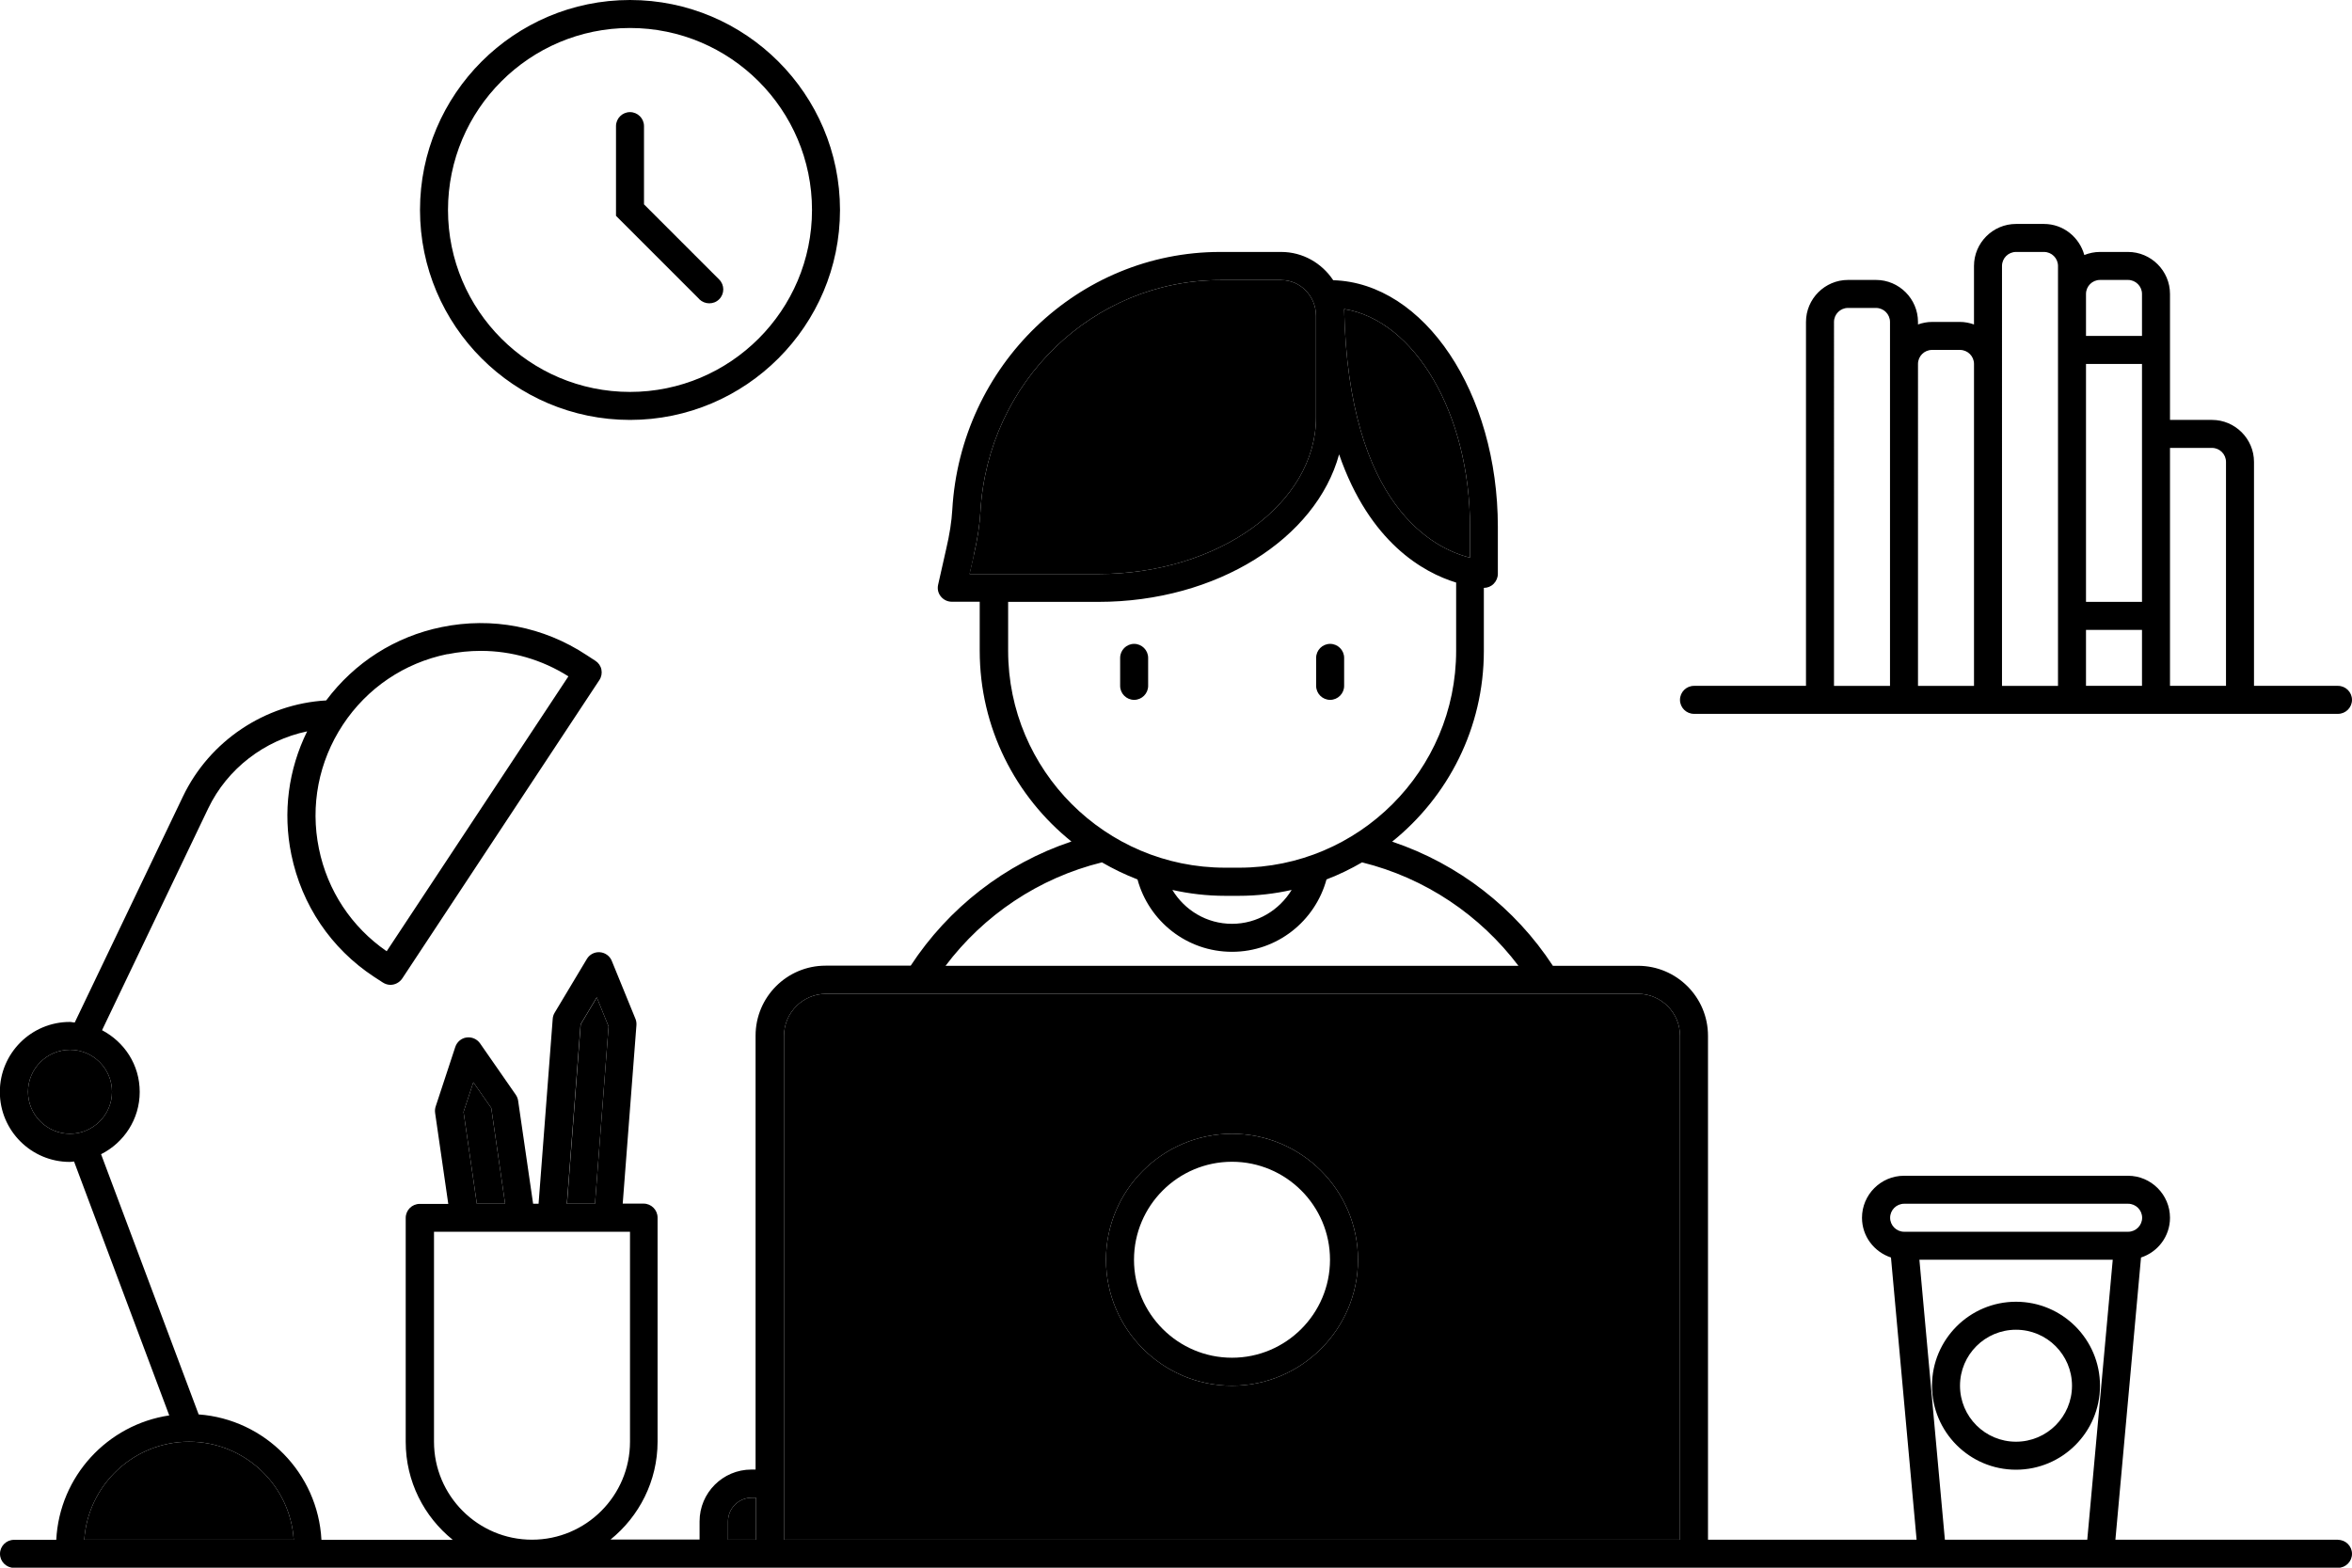 <svg width="168" height="112" viewBox="0 0 168 112" xmlns="http://www.w3.org/2000/svg">
<title>Web Design Freelancers</title>
<path d="M88,81c-4.96,0-9,4.04-9,9s4.04,9,9,9,9-4.04,9-9-4.04-9-9-9Zm0,16c-3.86,0-7-3.14-7-7s3.14-7,7-7,7,3.14,7,7-3.14,7-7,7Zm79-48h-6v-16c0-1.65-1.35-3-3-3h-3v-9c0-1.65-1.35-3-3-3h-2c-.39,0-.77,.08-1.12,.22-.35-1.27-1.5-2.22-2.88-2.22h-2c-1.65,0-3,1.35-3,3v4.18c-.31-.11-.65-.18-1-.18h-2c-.35,0-.69,.07-1,.18v-.18c0-1.65-1.35-3-3-3h-2c-1.65,0-3,1.35-3,3v26h-8c-.55,0-1,.45-1,1s.45,1,1,1h46c.55,0,1-.45,1-1s-.45-1-1-1Zm-14-6h-4V26h4v17Zm-3-23h2c.55,0,1,.45,1,1v3h-4v-3c0-.55,.45-1,1-1Zm-19,29V23c0-.55,.45-1,1-1h2c.55,0,1,.45,1,1v26h-4Zm6,0V26c0-.55,.45-1,1-1h2c.55,0,1,.45,1,1v23h-4Zm6,0V19c0-.55,.45-1,1-1h2c.55,0,1,.45,1,1v30h-4Zm6,0v-4h4v4h-4Zm6,0v-17h3c.55,0,1,.45,1,1v16h-4Zm12,61h-15.9l1.83-20.16c1.2-.39,2.07-1.51,2.07-2.84,0-1.65-1.35-3-3-3h-16c-1.65,0-3,1.35-3,3,0,1.33,.87,2.44,2.07,2.84l1.83,20.16h-14.9v-36c0-2.76-2.24-5-5-5h-6.08c-2.69-4.12-6.73-7.28-11.48-8.87,3.99-3.21,6.55-8.12,6.55-13.63v-4.5c.26,0,.51-.1,.7-.29,.19-.19,.3-.45,.3-.71v-3.35c0-9.61-5.26-17.44-11.76-17.63-.81-1.22-2.17-2.02-3.72-2.02h-4.35c-10.14,0-18.55,8.1-19.14,18.43-.05,.82-.18,1.71-.45,2.86l-.56,2.48c-.07,.3,0,.61,.19,.84,.19,.24,.48,.38,.78,.38h2v3.5c0,5.51,2.56,10.42,6.55,13.63-4.75,1.59-8.78,4.75-11.48,8.87h-6.08c-2.76,0-5,2.24-5,5v31h-.3c-2.04,0-3.7,1.66-3.7,3.7v1.3h-6.36c2.04-1.65,3.36-4.17,3.36-7v-16c0-.55-.45-1-1-1h-1.49l.98-12.75c.01-.15-.01-.31-.07-.45l-1.69-4.14c-.14-.35-.47-.59-.85-.62-.38-.03-.74,.16-.93,.48l-2.3,3.84c-.08,.13-.13,.28-.14,.44l-1.01,13.21h-.39l-1.07-7.36c-.02-.15-.08-.3-.17-.43l-2.55-3.67c-.22-.31-.59-.47-.96-.42-.38,.05-.69,.32-.81,.68l-1.4,4.25c-.05,.15-.06,.3-.04,.46l.94,6.5h-2.04c-.55,0-1,.45-1,1v16c0,2.83,1.31,5.35,3.36,7h-9.38c-.25-4.77-4.03-8.61-8.77-8.96l-6.97-18.59c1.63-.82,2.76-2.5,2.76-4.45s-1.1-3.57-2.69-4.41l7.58-15.84c1.37-2.86,4.03-4.87,7.07-5.51-1.34,2.72-1.75,5.78-1.13,8.8,.74,3.6,2.83,6.71,5.9,8.73l.63,.41c.17,.11,.36,.17,.55,.17,.32,0,.64-.16,.84-.45l14.08-21.32c.15-.22,.2-.49,.15-.75-.05-.26-.21-.49-.43-.63l-.63-.41c-3.07-2.03-6.75-2.74-10.35-2-3.34,.68-6.23,2.54-8.25,5.24-4.37,.25-8.33,2.89-10.23,6.86l-7.73,16.15c-.12,0-.23-.04-.35-.04-2.76,0-5,2.24-5,5s2.24,5,5,5c.1,0,.2-.02,.3-.03l6.8,18.14c-4.41,.66-7.84,4.35-8.07,8.89H1c-.55,0-1,.45-1,1s.45,1,1,1H167c.55,0,1-.45,1-1s-.45-1-1-1ZM31.96,46.74c.79-.16,1.59-.24,2.38-.24,2.2,0,4.36,.62,6.26,1.82l-12.98,19.64c-2.51-1.73-4.23-4.33-4.84-7.33-.63-3.08-.02-6.22,1.71-8.85,1.73-2.62,4.38-4.42,7.47-5.05ZM13.5,103c3.97,0,7.23,3.1,7.48,7H6.02c.26-3.9,3.52-7,7.48-7Zm-8.5-28c1.65,0,3,1.35,3,3s-1.35,3-3,3-3-1.35-3-3,1.35-3,3-3Zm26,13h14v15c0,3.86-3.14,7-7,7s-7-3.14-7-7v-15Zm2.11-8.56l.7-2.12,1.28,1.84,.99,6.84h-2.02l-.95-6.56Zm9.52-8.18l.84,2.07-.97,12.67h-2.01l.98-12.82,1.15-1.92Zm20.87,38.74h-7.5v-36c0-1.65,1.35-3,3-3h58c1.65,0,3,1.35,3,3v36H63.5Zm-11.5-1.3c0-.94,.76-1.7,1.7-1.7h.3v3h-2v-1.3Zm20-65.7h6.45c8.47,0,15.56-4.53,17.2-10.54,2.18,6.3,6.01,8.44,8.36,9.16v4.87c0,8.55-6.95,15.5-15.5,15.5h-1c-8.55,0-15.5-6.95-15.5-15.5v-3.5Zm-2.46-3.26c.29-1.27,.44-2.25,.49-3.19,.53-9.28,8.05-16.54,17.14-16.54h4.35c1.37,0,2.48,1.15,2.48,2.56v7.25c0,6.17-6.98,11.19-15.55,11.19h-9.19l.29-1.26Zm35.46-2.09v2.19c-2.51-.62-8.69-3.6-8.99-17.76,5.04,.8,8.99,7.47,8.99,15.57Zm-17.5,26.35h1c1.29,0,2.55-.15,3.76-.42-.88,1.44-2.45,2.42-4.26,2.42s-3.38-.97-4.26-2.42c1.21,.27,2.47,.42,3.76,.42Zm-8.79-2.39c.81,.47,1.66,.88,2.54,1.22,.81,2.98,3.52,5.17,6.75,5.17s5.94-2.2,6.75-5.17c.89-.34,1.73-.75,2.54-1.22,4.53,1.12,8.44,3.78,11.17,7.39h-40.92c2.73-3.62,6.64-6.27,11.17-7.39Zm60.21,48.39l-1.82-20h13.81l-1.82,20h-10.18Zm-2.91-24h16c.55,0,1,.45,1,1s-.45,1-1,1h-16c-.55,0-1-.45-1-1s.45-1,1-1Zm-56-37v-2c0-.55,.45-1,1-1s1,.45,1,1v2c0,.55-.45,1-1,1s-1-.45-1-1Zm15-3c.55,0,1,.45,1,1v2c0,.55-.45,1-1,1s-1-.45-1-1v-2c0-.55,.45-1,1-1Z"></path>
<path class="transparent" d="M120,110v-36c0-1.65-1.35-3-3-3H59c-1.65,0-3,1.35-3,3v36H120Zm-32-11c-4.96,0-9-4.04-9-9s4.04-9,9-9,9,4.04,9,9-4.04,9-9,9Zm-51.92-13h-2.02l-.95-6.56,.7-2.12,1.28,1.84,.99,6.84Zm4.42,0l.98-12.82,1.15-1.92,.84,2.07-.97,12.67h-2.01Zm-27,17c3.97,0,7.23,3.1,7.48,7H6.02c.26-3.9,3.52-7,7.48-7ZM2,78c0-1.65,1.35-3,3-3s3,1.35,3,3-1.35,3-3,3-3-1.35-3-3ZM45,30c8.27,0,15-6.73,15-15S53.27,0,45,0s-15,6.73-15,15,6.73,15,15,15Zm0-28c7.17,0,13,5.83,13,13s-5.83,13-13,13-13-5.83-13-13,5.83-13,13-13Zm99,91c-3.31,0-6,2.69-6,6s2.69,6,6,6,6-2.69,6-6-2.69-6-6-6Zm0,10c-2.21,0-4-1.79-4-4s1.79-4,4-4,4,1.79,4,4-1.79,4-4,4ZM105,37.65v2.19c-2.51-.62-8.69-3.6-8.99-17.76,5.04,.8,8.99,7.47,8.99,15.57Zm-35.75,3.35l.29-1.26c.29-1.27,.44-2.25,.49-3.19,.53-9.28,8.05-16.54,17.14-16.54h4.35c1.37,0,2.48,1.15,2.48,2.56v7.25c0,6.17-6.98,11.19-15.55,11.19h-9.19Zm-15.25,69h-2v-1.3c0-.94,.76-1.7,1.7-1.7h.3v3Zm-4.05-88.63l-5.95-5.95v-6.41c0-.55,.45-1,1-1s1,.45,1,1v5.59l5.37,5.37c.39,.39,.39,1.02,0,1.41-.2,.2-.45,.29-.71,.29s-.51-.1-.71-.29Z"></path>
</svg>